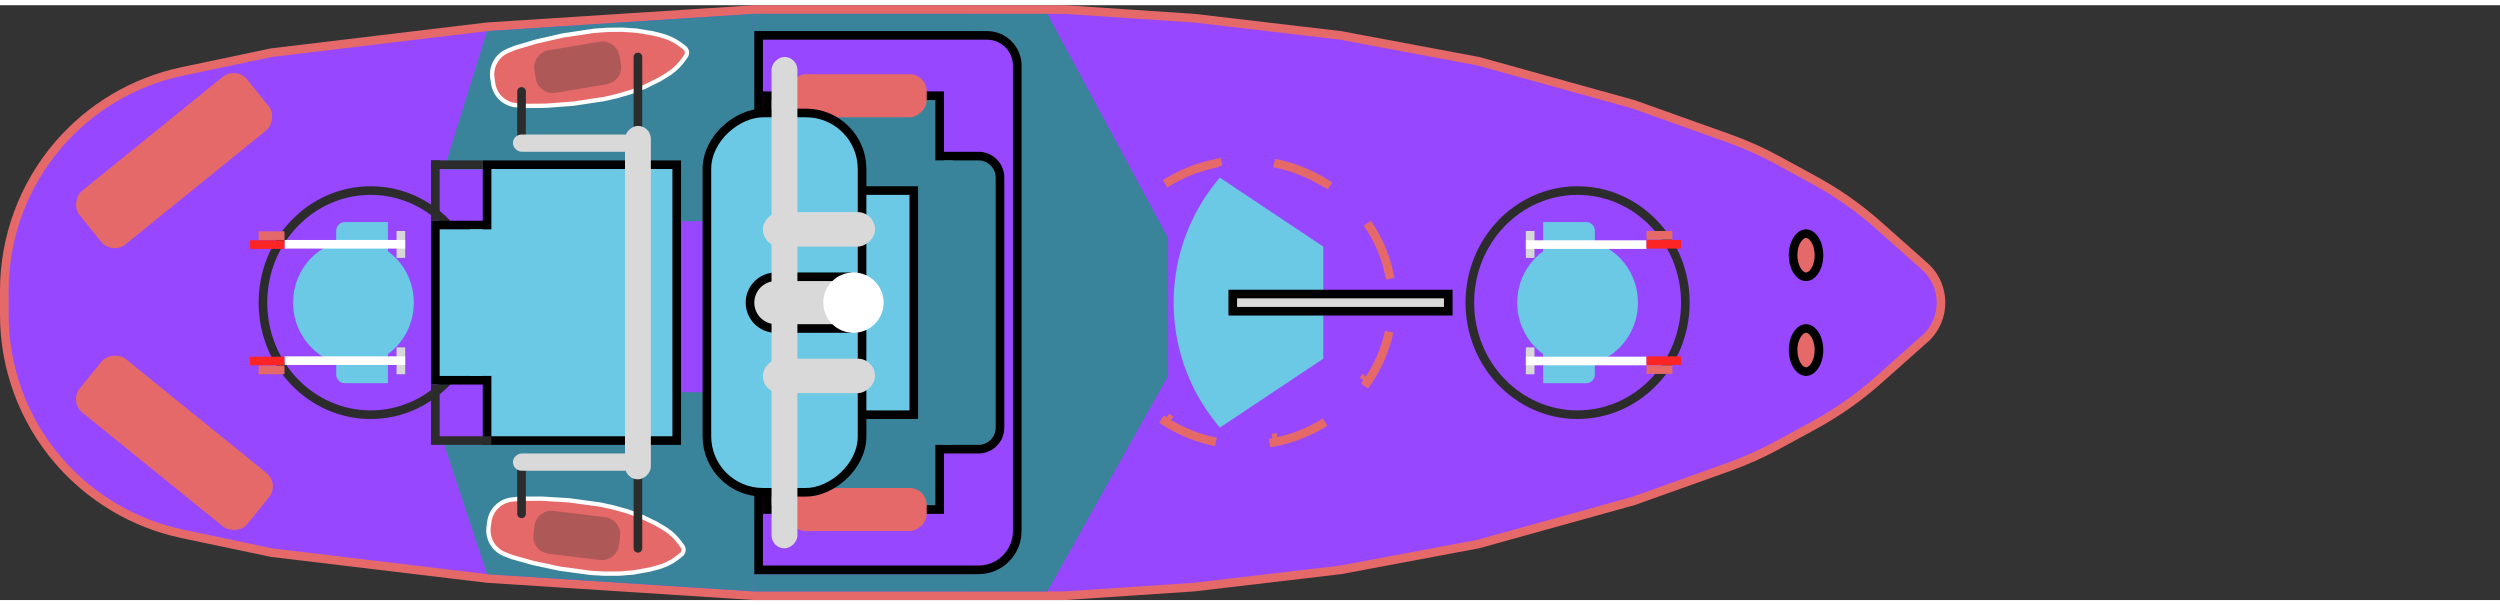 <svg width="190" height="46" viewBox="0 0 290 69" fill="none" xmlns="http://www.w3.org/2000/svg">
<rect x="0" y="0" width="290" height="69" fill="#333333" stroke="none"/>
<path d="M217.912 43.467L223.5 38.5C225.709 36.291 225.709 32.709 223.5 30.5L217.912 25.533C215.645 23.518 213.155 21.767 210.492 20.314L206.25 18C204.42 17.002 202.514 16.148 200.55 15.446L189.5 11.5L171.5 6.5L155.5 3.5L138.5 1.5L123.5 0.5L87.5 0.5L56.5 2.5L31.5 5.5L21.136 7.682C15.536 8.861 10.481 11.855 6.757 16.2C2.719 20.911 0.5 26.91 0.5 33.114L0.5 35.886C0.5 42.09 2.697 48.063 6.735 52.774C10.459 57.119 15.536 60.139 21.136 61.318L31.5 63.5L56.5 66.5L87.5 68.5L123.5 68.5L138.5 67.5L155.5 65.5L171.5 62.5L189.5 57.5L200.55 53.554C202.514 52.852 204.42 51.998 206.25 51L210.492 48.686C213.155 47.233 215.645 45.482 217.912 43.467Z" fill="#9747FF" stroke="#E56969"/>
<path d="M209.5 37.5C209.833 37.5 210.196 37.703 210.498 38.156C210.798 38.606 211 39.257 211 40C211 40.743 210.798 41.394 210.498 41.844C210.196 42.297 209.833 42.5 209.5 42.5C209.167 42.5 208.804 42.297 208.502 41.844C208.202 41.394 208 40.743 208 40C208 39.257 208.202 38.606 208.502 38.156C208.804 37.703 209.167 37.5 209.5 37.5Z" fill="#E56969" stroke="black"/>
<path d="M209.5 26.5C209.833 26.5 210.196 26.703 210.498 27.156C210.798 27.606 211 28.256 211 29C211 29.744 210.798 30.394 210.498 30.844C210.196 31.297 209.833 31.5 209.5 31.5C209.167 31.5 208.804 31.297 208.502 30.844C208.202 30.394 208 29.744 208 29C208 28.256 208.202 27.606 208.502 27.156C208.804 26.703 209.167 26.5 209.5 26.5Z" fill="#E56969" stroke="black"/>
<path d="M183 47.5C176.114 47.5 170.5 41.698 170.5 34.5C170.5 27.302 176.114 21.5 183 21.5C189.886 21.5 195.5 27.302 195.5 34.5C195.5 41.698 189.886 47.5 183 47.5Z" stroke="#2C2C2C"/>
<ellipse cx="183" cy="34.5" rx="7.269" ry="7" transform="rotate(90 183 34.5)" fill="#6BC9E6"/>
<path d="M184 25.154C184.552 25.154 185 25.602 185 26.154V29.308H179V25.154H184Z" fill="#6BC9E6"/>
<path d="M185 39.692V42.846C185 43.398 184.552 43.846 184 43.846H179V39.692H185Z" fill="#6BC9E6"/>
<line x1="177.5" y1="26.192" x2="177.5" y2="29.308" stroke="#D7D7D7"/>
<line x1="177" y1="27.769" x2="191" y2="27.769" stroke="white"/>
<line x1="195" y1="27.731" x2="191" y2="27.731" stroke="#FC2424"/>
<line x1="194" y1="26.692" x2="191" y2="26.692" stroke="#E56969"/>
<line x1="177.5" y1="39.692" x2="177.5" y2="42.808" stroke="#D7D7D7"/>
<line x1="177" y1="41.269" x2="191" y2="41.269" stroke="white"/>
<line x1="194" y1="42.27" x2="191" y2="42.27" stroke="#E56969"/>
<line x1="195" y1="41.231" x2="191" y2="41.231" stroke="#FC2424"/>
<path d="M135.151 20.717C136.965 19.556 139.02 18.723 141.229 18.305L141.322 18.796C142.35 18.602 143.412 18.5 144.5 18.5C145.588 18.5 146.65 18.602 147.678 18.796L147.771 18.305C149.98 18.723 152.035 19.556 153.849 20.717L153.579 21.138C155.387 22.295 156.946 23.788 158.161 25.524L158.571 25.237C159.817 27.018 160.714 29.047 161.167 31.233L160.677 31.334C160.889 32.357 161 33.416 161 34.5C161 35.584 160.889 36.643 160.677 37.666L161.167 37.767C160.714 39.953 159.817 41.982 158.571 43.763L158.161 43.476C156.946 45.212 155.387 46.705 153.579 47.862L153.849 48.283C152.035 49.444 149.98 50.277 147.771 50.695L147.678 50.204C146.65 50.398 145.588 50.5 144.5 50.5C143.412 50.5 142.35 50.398 141.322 50.204L141.229 50.695C139.02 50.277 136.965 49.444 135.151 48.283L135.421 47.862C133.613 46.705 132.054 45.212 130.839 43.476L130.429 43.763C129.183 41.982 128.286 39.953 127.833 37.767L128.323 37.666C128.111 36.643 128 35.584 128 34.5C128 33.416 128.111 32.357 128.323 31.334L127.833 31.233C128.286 29.047 129.183 27.018 130.429 25.237L130.839 25.524C132.054 23.788 133.613 22.295 135.421 21.138L135.151 20.717Z" stroke="#E56969" stroke-dasharray="7 7"/>
<path d="M141.5 49L141.019 48.398C134.337 40.046 134.539 28.122 141.5 20V20L153.5 28V41L141.5 49Z" fill="#6BC9E6"/>
<rect x="143" y="35.5" width="2" height="25" transform="rotate(-90 143 35.5)" fill="#D9D9D9" stroke="black"/>
<path d="M121.5 68H112.5V33.5V1H121.5L135.5 27V43L121.5 68Z" fill="#3A849B"/>
<path d="M87.5 68V67V66H112.5V68H87.5Z" fill="#3A849B"/>
<path d="M87.5 3V2V1L112.5 1V2V3L87.5 3Z" fill="#3A849B"/>
<path d="M51.5 19.052L56.5 3.001L87.5 1L88 25.052L69.5 25.052L61.5 19.052H51.5Z" fill="#3A849B"/>
<path d="M51.5 50.891L56.5 66.001L87.5 68L88 44.891H69.5L61.5 50.891H51.5Z" fill="#3A849B"/>
<path d="M88 65.5V3.5H114.5C116.433 3.5 118 5.067 118 7V61C118 63.485 115.985 65.5 113.5 65.5H88Z" fill="#9747FF" stroke="black"/>
<path d="M109 51.5V17.5H113.5C114.881 17.5 116 18.619 116 20V49C116 50.381 114.881 51.5 113.5 51.5H109Z" fill="#3A849B" stroke="black"/>
<rect x="89" y="58.5" width="48" height="20" transform="rotate(-90 89 58.5)" fill="#3A849B" stroke="black"/>
<rect x="107.5" y="51" width="33" height="3" transform="rotate(-90 107.5 51)" fill="#3A849B"/>
<rect x="91.5" y="61" width="5" height="16" rx="2" transform="rotate(-90 91.5 61)" fill="#E56969"/>
<rect x="91.5" y="13" width="5" height="16" rx="2" transform="rotate(-90 91.5 13)" fill="#E56969"/>
<rect x="98" y="47.5" width="26" height="8" transform="rotate(-90 98 47.5)" fill="#6BC9E6" stroke="black"/>
<rect x="82" y="56.5" width="44" height="18" rx="6.5" transform="rotate(-90 82 56.5)" fill="#6BC9E6" stroke="black"/>
<path d="M90 31.5H98.5C98.776 31.5 99 31.724 99 32V37C99 37.276 98.776 37.5 98.5 37.5H90C88.343 37.5 87 36.157 87 34.5C87 32.843 88.343 31.5 90 31.5Z" fill="#D9D9D9" stroke="black"/>
<circle cx="99" cy="34.5" r="3.5" transform="rotate(-90 99 34.5)" fill="white"/>
<rect x="88.5" y="45" width="4" height="13" rx="2" transform="rotate(-90 88.5 45)" fill="#D9D9D9"/>
<rect x="88.5" y="28" width="4" height="13" rx="2" transform="rotate(-90 88.5 28)" fill="#D9D9D9"/>
<rect x="89.5" y="63" width="57" height="3" rx="1.5" transform="rotate(-90 89.5 63)" fill="#D9D9D9"/>
<path d="M43 21.5C49.886 21.5 55.5 27.302 55.5 34.5C55.5 41.698 49.886 47.5 43 47.5C36.114 47.5 30.5 41.698 30.5 34.5C30.5 27.302 36.114 21.5 43 21.5Z" stroke="#2C2C2C"/>
<ellipse cx="41" cy="34.5" rx="7.269" ry="7" transform="rotate(-90 41 34.5)" fill="#6BC9E6"/>
<path d="M40 43.846C39.448 43.846 39 43.398 39 42.846V39.692H45V43.846H40Z" fill="#6BC9E6"/>
<path d="M39 29.308V26.154C39 25.602 39.448 25.154 40 25.154H45V29.308H39Z" fill="#6BC9E6"/>
<line x1="46.5" y1="42.808" x2="46.5" y2="39.692" stroke="#D7D7D7"/>
<line x1="47" y1="41.231" x2="33" y2="41.231" stroke="white"/>
<line x1="29" y1="41.269" x2="33" y2="41.269" stroke="#FC2424"/>
<line x1="30" y1="42.308" x2="33" y2="42.308" stroke="#E56969"/>
<line x1="46.5" y1="29.308" x2="46.5" y2="26.192" stroke="#D7D7D7"/>
<line x1="47" y1="27.731" x2="33" y2="27.731" stroke="white"/>
<line x1="30" y1="26.73" x2="33" y2="26.73" stroke="#E56969"/>
<line x1="29" y1="27.769" x2="33" y2="27.769" stroke="#FC2424"/>
<rect x="50.5" y="43.5" width="18" height="6" transform="rotate(-90 50.5 43.5)" fill="#6BC9E6" stroke="black"/>
<rect x="56.5" y="50.5" width="32" height="22" transform="rotate(-90 56.5 50.5)" fill="#6BC9E6" stroke="black"/>
<rect x="54.5" y="43" width="17" height="5" transform="rotate(-90 54.5 43)" fill="#6BC9E6"/>
<line x1="50.5" y1="25" x2="50.5" y2="18" stroke="#2C2C2C"/>
<line x1="56" y1="18.5" x2="50" y2="18.5" stroke="#2C2C2C"/>
<line x1="50.5" y1="51" x2="50.5" y2="44" stroke="#2C2C2C"/>
<path d="M51 50C50.724 50 50.5 50.224 50.5 50.5C50.5 50.776 50.724 51 51 51L51 50ZM57 50L51 50L51 51L57 51L57 50Z" fill="#2C2C2C"/>
<path d="M78.621 64.057L79.049 63.72C79.317 63.484 79.371 63.087 79.177 62.788L78.854 62.349C78.552 61.939 78.204 61.566 77.814 61.239C77.533 61.001 77.231 60.789 76.913 60.603L76.065 60.108L74.337 59.279L72.779 58.71L71.104 58.244L69.614 57.922L66 57.43L62.856 57.239L60.298 57.246L59.394 57.341C58.705 57.413 58.062 57.725 57.579 58.222C57.138 58.676 56.854 59.259 56.768 59.886L56.682 60.52C56.597 61.147 56.716 61.788 57.02 62.344C57.353 62.952 57.886 63.42 58.531 63.674L59.377 64.008L61.839 64.699L64.919 65.357L68.534 65.849L70.055 65.938L71.794 65.937L73.448 65.806L75.334 65.47L76.284 65.22C76.64 65.126 76.988 65.001 77.323 64.848C77.785 64.637 78.221 64.371 78.621 64.057Z" fill="#E56969" stroke="white" stroke-width="0.5"/>
<path d="M63.622 63.623C62.526 63.488 61.745 62.491 61.88 61.395L62.001 60.402C62.136 59.306 63.133 58.526 64.23 58.66L70.185 59.389C71.281 59.523 72.061 60.521 71.927 61.617L71.806 62.61C71.671 63.706 70.674 64.486 69.577 64.352L63.622 63.623Z" fill="#AE5858"/>
<path d="M79.005 4.625L79.438 4.956C79.708 5.189 79.768 5.584 79.578 5.886L79.261 6.33C78.965 6.744 78.621 7.121 78.237 7.454C77.958 7.695 77.66 7.912 77.344 8.102L76.503 8.609L74.787 9.462L73.236 10.051L71.568 10.54L70.082 10.882L66.475 11.424L63.334 11.658L60.777 11.685L59.871 11.603C59.181 11.541 58.535 11.238 58.045 10.747C57.597 10.3 57.305 9.72 57.211 9.094L57.116 8.462C57.022 7.836 57.133 7.193 57.429 6.634C57.753 6.021 58.28 5.545 58.922 5.282L59.763 4.938L62.215 4.212L65.287 3.513L68.894 2.971L70.414 2.862L72.152 2.838L73.808 2.946L75.699 3.257L76.652 3.494C77.009 3.583 77.359 3.703 77.695 3.851C78.161 4.057 78.6 4.316 79.005 4.625Z" fill="#E56969" stroke="white" stroke-width="0.5"/>
<path d="M64.472 10.165C63.383 10.35 62.35 9.617 62.164 8.528L61.997 7.543C61.811 6.454 62.544 5.421 63.633 5.235L69.548 4.229C70.637 4.043 71.67 4.776 71.855 5.865L72.023 6.851C72.208 7.94 71.475 8.973 70.387 9.158L64.472 10.165Z" fill="#AE5858"/>
<path d="M73.5 63C73.5 63.276 73.724 63.5 74 63.5C74.276 63.5 74.5 63.276 74.5 63H73.5ZM73.5 53V63H74.5V53H73.5Z" fill="#2C2C2C"/>
<path d="M60 59C60 59.276 60.224 59.5 60.5 59.5C60.776 59.5 61 59.276 61 59H60ZM60 53V59H61V53H60Z" fill="#2C2C2C"/>
<path d="M60 10C60 9.724 60.224 9.5 60.5 9.5C60.776 9.5 61 9.724 61 10H60ZM60 16V10H61V16H60Z" fill="#2C2C2C"/>
<path d="M74.5 6C74.5 5.724 74.276 5.5 74 5.5C73.724 5.5 73.5 5.724 73.5 6H74.5ZM73.5 6V16H74.5V6H73.5Z" fill="#2C2C2C"/>
<rect x="59.5" y="54" width="2" height="14" rx="1" transform="rotate(-90 59.5 54)" fill="#D9D9D9"/>
<rect width="2" height="14" rx="1" transform="matrix(0 1 1 0 59.5 15)" fill="#D9D9D9"/>
<rect x="72.5" y="55" width="41" height="3" rx="1.5" transform="rotate(-90 72.5 55)" fill="#D9D9D9"/>
<rect x="8" y="46" width="8" height="25" rx="2" transform="rotate(-51 8 46)" fill="#E56969"/>
<rect x="13" y="29" width="8" height="25" rx="2" transform="rotate(-129 13 29)" fill="#E56969"/>
</svg>
